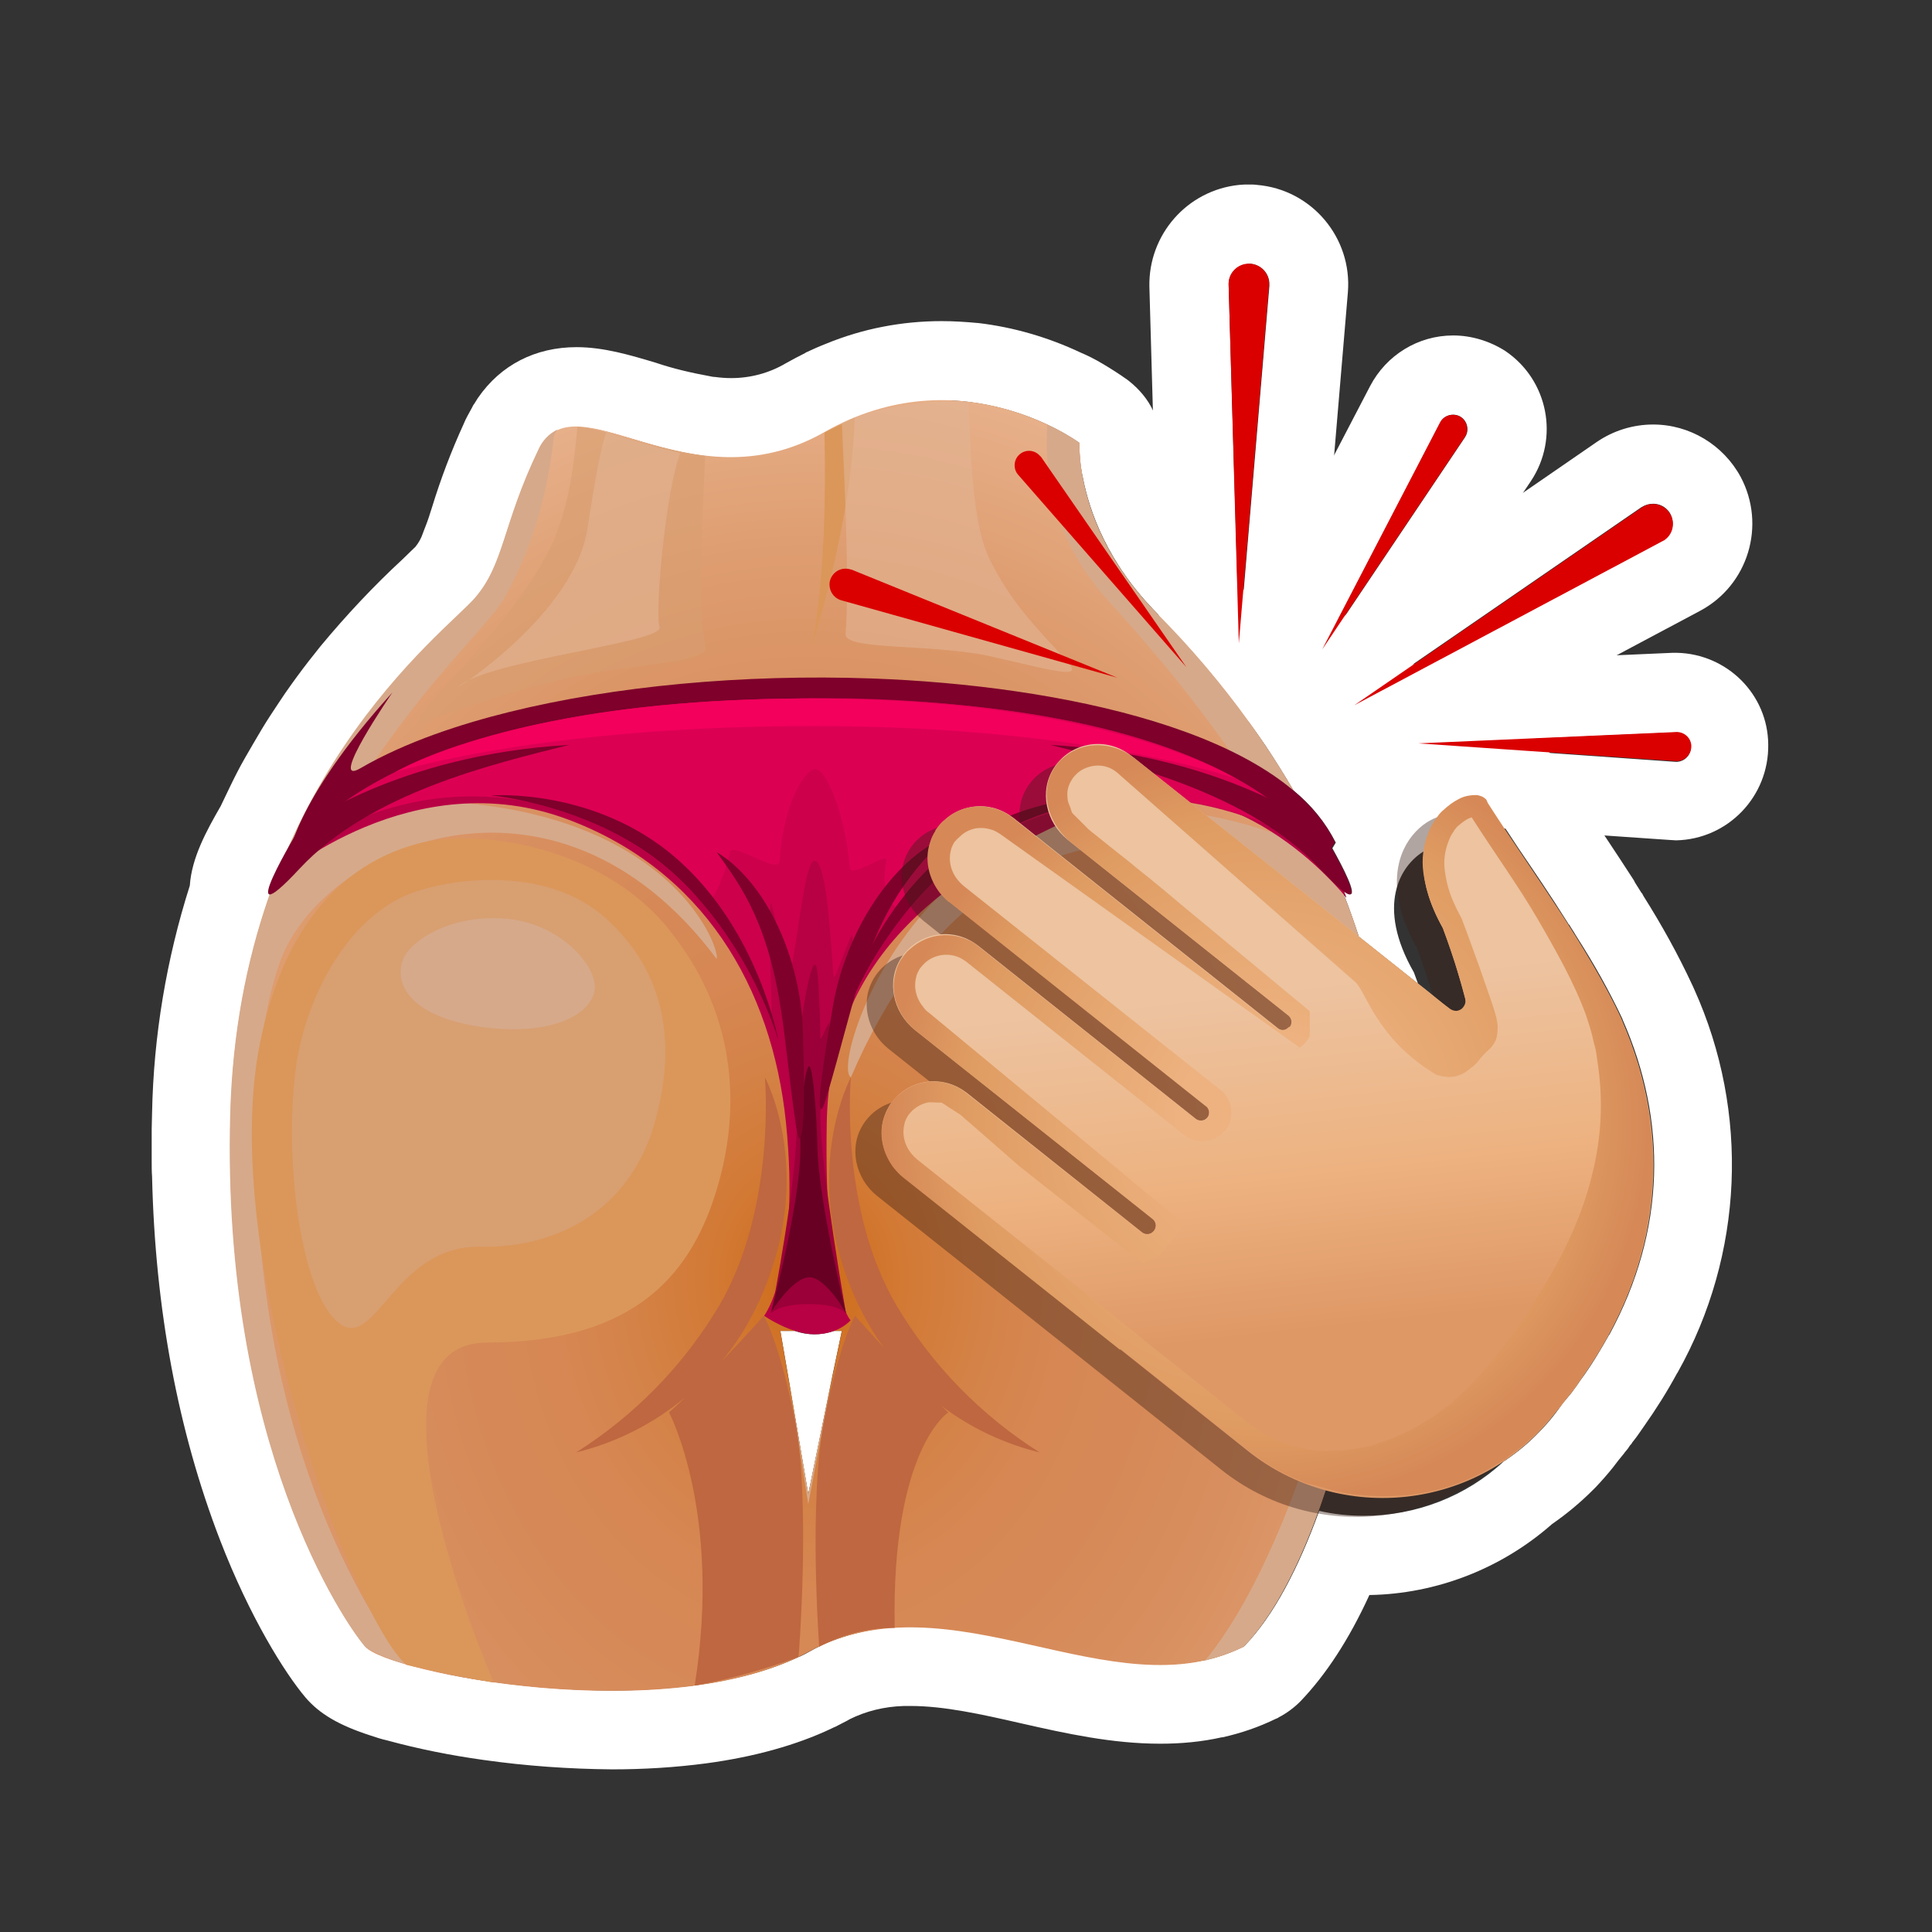 <?xml version="1.0" encoding="utf-8"?>
<!-- Generator: Adobe Illustrator 26.0.1, SVG Export Plug-In . SVG Version: 6.00 Build 0)  -->
<svg version="1.1" id="Layer_1" xmlns="http://www.w3.org/2000/svg" xmlns:xlink="http://www.w3.org/1999/xlink" x="0px" y="0px"
	 width="512px" height="512px" viewBox="0 0 512 512" style="enable-background:new 0 0 512 512;" xml:space="preserve">
<rect x="0" y="0" width="512" height="512" fill="#333333" stroke="none"/>
<style type="text/css">
	.st0{fill:#FFFFFF;}
	.st1{fill:url(#SVGID_1_);}
	.st2{fill:#D6A98A;}
	.st3{fill:#B80044;}
	.st4{fill:#7E002B;}
	.st5{fill:#9B0038;}
	.st6{fill:#680023;}
	.st7{fill:#DB975A;}
	.st8{fill:#CD004C;}
	.st9{fill:#DC0053;}
	.st10{fill:#D89F71;}
	.st11{fill:#F3005C;}
	.st12{opacity:0.58;fill:#D89F71;enable-background:new    ;}
	.st13{opacity:0.62;fill:#E2B393;enable-background:new    ;}
	.st14{fill:#BF6740;}
	.st15{opacity:0.4;fill:#3A1E14;enable-background:new    ;}
	.st16{fill:url(#SVGID_00000100346321750139779870000002632493330364145558_);}
	.st17{fill:url(#SVGID_00000118361211239758647300000003978868905705858695_);}
	.st18{fill:#DA0000;}
</style>
<g>
	<path class="st0" d="M249.5,106.1c2.4,0,4.8,0.1,7.2,0.4l0,0c7.2,0.9,14.2,2.9,20.8,6l0,0c3,1.4,5.9,3,8.6,4.9l0,0
		c-0.1,3.1,0.2,6.2,0.9,9.3c1.7,8.7,6.4,22.5,19.8,36c7.4,7.5,14.3,15.5,20.7,23.9c0.6,0.9,1.3,1.7,1.9,2.6c1.1,1.5,2.2,3.1,3.4,4.7
		c0.8,1.2,1.7,2.4,2.5,3.6c2.6,3.9,5.1,7.9,7.5,12c4.7,3.8,8.5,8.5,11.2,13.8l-0.9,1.5c2.9,5.2,6.5,12.2,4.7,12.2
		c-0.6-0.1-1.2-0.4-1.7-0.9c0.5,1.1,0.7,1.8,0.7,1.8l-0.6-0.7c1.4,3.6,2.7,7.3,3.9,11l15.6,12.4l0.1,0.1c-0.4-1-0.7-2-1.1-3l0,0
		c-10.1-17.6-3.7-28.4,2.8-32.2c0-0.4,0.1-0.8,0.2-1.1l0.1-0.3c0.1-0.2,0.1-0.5,0.2-0.7s0.2-0.6,0.2-0.9c0-0.1,0.1-0.3,0.1-0.4
		s0.1-0.3,0.2-0.5c0.6-1.8,1.6-3.5,2.8-5.1l0.1-0.1c0,0,0.2-0.2,0.5-0.6c2.9-3.3,6.5-5,9.2-5c1.4-0.1,2.7,0.6,3.4,1.8
		c0,0.1,0.1,0.2,0.1,0.3c0.1,0.2,0.2,0.4,0.3,0.5c2.5,3.8,5,7.6,7.5,11.4c3.8,5.6,8.6,12.6,13.1,19.8c0.1,0.2,0.2,0.4,0.4,0.5
		c0.5,0.9,1.1,1.7,1.6,2.6l0.5,0.8c4.4,6.9,8.4,14,11.9,21.4c0,0.1,0.1,0.2,0.1,0.2v0.1l0,0l0,0c11.8,26.7,11.6,55.7-3.5,83.5
		l-0.1,0.1c-2.3,4.1-4.7,8.1-7.5,11.9l0,0c-0.8,1.2-1.6,2.3-2.5,3.5l0,0l0,0l0,0l-0.5,0.6l-0.5,0.6l0,0l-1,1.2l-0.4,0.5l-1.3,1.8
		l-1,1.3l0,0c-1.2,1.5-2.5,3-3.9,4.4l0,0l-0.1,0.1c-2.6,2.7-5.5,5.1-8.6,7.2L399,387l-0.2,0.1l-0.2,0.1
		c-10.1,9.4-23.4,14.5-37.2,14.5c-4,0-7.9-0.4-11.8-1.3c-5.4,14.9-12,27.8-19.9,35.9l0,0l-0.4,0.2c-3.1,1.5-6.4,2.7-9.8,3.4l0,0
		c-3.9,0.8-7.9,1.2-11.8,1.2c-21.1,0-44-10-66.2-10c-8.3-0.1-16.5,1.6-24,5l-0.1,0.1l0,0c-0.9,0.4-1.8,0.9-2.7,1.4s-1.8,1-2.7,1.4
		l0,0h-0.1c-8,3.8-17.4,6.2-27.4,7.6l0,0c-7.3,0.9-14.7,1.4-22.1,1.4c-10.4,0-20.9-0.8-31.2-2.2l0,0c-7.8-1-15.5-2.6-23.1-4.7l0,0
		c-0.9-0.2-2-0.6-3.1-0.9c-4.2-1.4-6.9-2.7-7.9-3.8c-5-5.9-34-47.7-35.7-124.9c0-1.3,0-2.6-0.1-3.9s0-2.6,0-4s0-2.7,0-4
		s0-2.7,0.1-4.1c0.4-19.9,3.8-39.6,10.3-58.4l0,0c-1.9,0,2.5-8.4,5.5-13.6c0.8-1.8,1.7-3.6,2.5-5.3c0.9-1.9,2-4.2,3.5-6.7
		s2.7-4.8,4.1-7s2.8-4.4,4.2-6.5c0.9-1.4,1.9-2.7,2.8-4c1.9-2.6,3.7-5.1,5.6-7.4l1.4-1.7c11.4-14,21.6-22.3,24.8-25.9
		c2.3-2.7,4.2-5.8,5.5-9.2c0.4-1,0.8-2,1.2-3.1c2.3-6.5,4.3-14.4,9.3-25.3c0.3-0.6,0.6-1.2,0.9-1.8c0.2-0.3,0.3-0.7,0.5-1l0.1-0.2
		c0.1-0.3,0.3-0.5,0.5-0.8l0,0c2.2-3.2,5.2-4.4,8.8-4.4c7.9,0,19.1,5.5,32.2,7.4c0.7,0.1,1.4,0.2,2,0.3c2.2,0.3,4.5,0.4,6.8,0.4
		c8.7,0,17.3-2.3,24.9-6.7c1.6-0.9,3.1-1.7,4.7-2.4l0,0c1.1-0.5,2.2-1,3.3-1.4l0,0l0,0c7.3-3,15.1-4.6,23-4.6 M223.1,352.7H221
		c-1.7,0.6-3.4,0.9-5.2,0.9s-3.5-0.3-5.2-0.9h-3.8l2.3,13.3l0,0l5.1,30l6.5-31.9l0,0L223.1,352.7 M249.5,85.1c-10.5,0-20.9,2-30.6,6
		c-1.8,0.7-3.6,1.5-5.3,2.3l-0.3,0.2c-1.8,0.9-3.5,1.8-5.1,2.7c-4.4,2.6-9.4,3.9-14.4,3.9c-1.4,0-2.9-0.1-4.3-0.3
		c-0.5,0-0.9-0.1-1.4-0.2c-4.9-0.9-9.7-2-14.4-3.6c-6.7-2-13.7-4.1-20.9-4.1c-10.9,0-20.1,4.7-26.1,13.4c-0.1,0.1-0.1,0.2-0.2,0.3
		c-0.4,0.6-0.7,1.2-1.1,1.7l-0.3,0.6c-0.4,0.7-0.8,1.5-1.2,2.2s-0.7,1.4-1,2.1c-3.3,7.2-6.1,14.6-8.4,22.1c-0.6,1.9-1.1,3.5-1.7,5
		c-0.3,0.8-0.6,1.5-0.8,2.1c-0.4,1.2-1.1,2.4-1.9,3.4c-0.5,0.5-2.1,2-3.3,3.2c-7.8,7.2-15.1,15-21.9,23.2l-1.5,1.9
		c-2.1,2.6-4.2,5.4-6.2,8.2c-1.1,1.5-2.1,3-3.1,4.5c-1.6,2.4-3.2,4.8-4.7,7.3s-3,5.1-4.5,7.7s-2.9,5.4-4.1,7.9
		c-0.8,1.6-1.5,3.2-2.3,4.8c-3.8,6.6-7.7,13.7-8.2,21.1c-6.2,19.5-9.6,39.8-10,60.2c0,1.4-0.1,2.9-0.1,4.3s0,2.9,0,4.3s0,2.8,0,4.2
		s0,2.8,0.1,4.1c0.8,35.1,6.9,67.5,18,96.3c7.9,20.5,17.2,35.3,22.7,41.8c3.7,4.3,8.8,7.3,17.1,10c1.5,0.5,3,1,4.4,1.3
		c8.4,2.3,17,4,25.6,5.2l0,0c11.3,1.6,22.7,2.4,34.1,2.5c8.3,0,16.7-0.5,25-1.6l0,0c12.6-1.7,23.8-4.8,33.1-9.2
		c0.4-0.2,0.8-0.4,1.1-0.5c1.1-0.6,2.2-1.1,3.1-1.6l0.7-0.4c0.5-0.2,1-0.5,1.5-0.7c4.6-2,9.6-2.9,14.6-2.8c8.9,0,18.8,2.2,29.3,4.6
		c11.9,2.7,24.1,5.4,36.9,5.4c5.5,0,11-0.5,16.3-1.7l0,0h0.2c4.9-1.1,9.6-2.7,14.1-4.9l0.5-0.2l0.3-0.2c2.1-1.1,4-2.5,5.7-4.2
		c6.8-7.1,12.9-16.4,18.3-28.2c17.8-0.3,35-7,48.4-18.8c3.9-2.7,7.5-5.7,10.8-9c0.3-0.3,0.5-0.5,0.8-0.8c1.6-1.7,3.2-3.5,4.7-5.4
		l0.3-0.4l1-1.3l1.3-1.6l0.1-0.1l0.2-0.3l0.9-1.1l0.6-0.9l0.3-0.3l0.2-0.3l0.1-0.2l0.1-0.1c1.3-1.6,2.3-3.2,3.1-4.3
		c3.1-4.4,6-9,8.6-13.8l0.2-0.3c17.5-31.2,19.1-68.9,4.4-101.5c-0.1-0.3-0.3-0.6-0.4-0.9l-0.1-0.2c-3.8-8.2-8.2-16.1-13-23.7
		l-0.3-0.6l-0.2-0.2c-0.6-0.9-1.1-1.8-1.7-2.7l-0.1-0.2l-0.2-0.4c-4.9-7.6-9.8-14.9-13.4-20.2c-2.1-3.1-4.5-6.7-6.8-10.3
		c-4.3-8.1-12.8-13-21.9-12.9c-9,0-18.4,4.5-25,12.2l-0.4,0.5c-1.9-2.4-4.1-4.6-6.3-6.7c-2-3.4-4.2-6.8-6.4-10.1
		c-0.9-1.3-1.8-2.7-2.7-3.9c-1.2-1.7-2.4-3.4-3.7-5.1l-2.1-2.8c-6.9-9.1-14.5-17.8-22.5-26c-9.5-9.6-12.9-19-14.1-25.1
		c-0.3-1.4-0.4-2.8-0.5-4.3c0.7-7.1-2.4-13.2-8.1-17.7l-0.4-0.3c-2.1-1.5-4.3-2.9-6.5-4.2c-2-1.2-4-2.2-5.9-3
		c-8.5-4-17.7-6.7-27.1-7.8h-0.1C255.9,85.3,252.7,85.1,249.5,85.1L249.5,85.1z"/>
	<path class="st0" d="M385.1,109.9c0.5,0,1,0.1,1.5,0.3l0,0c1.9,0.8,2.8,3.1,2,5c-0.1,0.2-0.2,0.4-0.3,0.6l-37.8,56.3l31.2-60.1
		C382.3,110.7,383.6,109.9,385.1,109.9 M385.1,88.9L385.1,88.9c-9.3,0-17.7,5.2-22,13.4l-31.3,60.1c-5.3,10.3-1.3,23,9,28.3
		c9.5,4.9,21.1,1.9,27.1-6.9l37.8-56.3c7.6-11.4,4.6-26.8-6.8-34.5C394.8,90.4,390,88.9,385.1,88.9L385.1,88.9z"/>
	<path class="st0" d="M444.4,194.1c2.1,0.1,3.8,1.9,3.7,4.1c-0.1,2-1.7,3.6-3.7,3.7h-0.3l-68.2-4.8l68.3-3H444.4 M444.4,173h-1.1
		l-68.4,3c-11.6,0.5-20.6,10.3-20.1,21.9c0.5,10.7,8.9,19.3,19.5,20l68.2,4.7c0.6,0,1.1,0.1,1.7,0.1c13.7-0.3,24.6-11.6,24.4-25.4
		C468.5,184,457.7,173.3,444.4,173L444.4,173z"/>
	<path class="st0" d="M438.1,133.5c2.9,0,5.2,2.3,5.2,5.2c0,1.9-1.1,3.7-2.8,4.6l-81.7,43.5l76.2-52.4
		C436,133.8,437,133.5,438.1,133.5 M438.1,112.5c-5.3,0-10.5,1.6-14.9,4.6L347,169.6c-9.6,6.6-12,19.6-5.4,29.2
		c6.1,8.8,17.8,11.7,27.2,6.6l81.7-43.5c12.8-6.8,17.6-22.7,10.8-35.5C456.7,117.9,447.8,112.5,438.1,112.5L438.1,112.5z"/>
	<path class="st0" d="M331,69.9c3,0,5.4,2.4,5.4,5.4c0,0.2,0,0.3,0,0.5l-8,94.8l-2.8-95.1c-0.1-2.8,2-5.2,4.8-5.5L331,69.9
		 M331,48.9c-0.9,0-1.7,0-2.6,0.1c-13.8,1.4-24.1,13.2-23.8,27l2.7,95.1c0.3,11.1,9.3,20.1,20.4,20.4h0.6c10.9,0,20-8.4,20.9-19.2
		l8-94.8c1.2-14.5-9.6-27.3-24.1-28.5C332.4,48.9,331.7,48.9,331,48.9L331,48.9z"/>
	
		<radialGradient id="SVGID_1_" cx="214.447" cy="-1239.48" r="205.613" gradientTransform="matrix(1 0 0 1.22 0 1850.93)" gradientUnits="userSpaceOnUse">
		<stop  offset="1.000000e-02" style="stop-color:#CE6A14"/>
		<stop  offset="2.000000e-02" style="stop-color:#CF6C18"/>
		<stop  offset="0.12" style="stop-color:#D27934"/>
		<stop  offset="0.23" style="stop-color:#D48247"/>
		<stop  offset="0.33" style="stop-color:#D68753"/>
		<stop  offset="0.44" style="stop-color:#D68957"/>
		<stop  offset="0.57" style="stop-color:#D88E5E"/>
		<stop  offset="0.77" style="stop-color:#DE9D70"/>
		<stop  offset="0.99" style="stop-color:#E9B48F"/>
		<stop  offset="1" style="stop-color:#E9B590"/>
	</radialGradient>
	<path class="st1" d="M306.7,162.7c-22.1-22.3-20.6-45.3-20.6-45.3s-31.4-23.5-67.6-2.9s-66.2-15.1-75.8,4.8s-9,30.3-16.9,39.4
		s-62.5,49.4-64.7,136.8s30.3,134.6,35.7,140.9c5.8,6.8,80,21.8,117.6,1.3s80.5,16.1,115.1-1.3c26-27,38.4-105.6,38.4-138.8
		C368,246.4,342,198.3,306.7,162.7z M214.2,396l-7.4-43.3h16.3L214.2,396z"/>
	<polygon class="st2" points="220.7,364.1 214.2,396 209.1,366 214.2,398.6 	"/>
	<path class="st2" d="M67.9,297.6c0.2-15.4,1.8-29.7,6.2-42.4c10.6-30.6,72.6-58.8,115.8-1.1c1.3-2.5-14.6-48-97.7-41.2
		c16.9-28.8,37-46.8,41.2-54c6-10.3,11.4-24.9,13.4-43.2c0.2-0.7,0.5-1.3,1-1.9c-2.3,1.1-4.1,3-5.1,5.3c-9.6,20-9,30.3-16.9,39.4
		S63.3,207.9,61,295.4S91.3,430,96.7,436.3c0.8,1,6.8,3.7,10.9,4.7C102.4,434.3,66.4,386.5,67.9,297.6z"/>
	<path class="st2" d="M306.7,162.7c-22.1-22.3-20.6-45.3-20.6-45.3c-2.7-1.9-5.6-3.5-8.6-4.9c0,4.4-2.4,26.3,16.1,46.6
		c16.5,18,33.6,39.4,46.7,62.7c-90.4-33.5-121.1,60.2-114.8,63.7c38.9-91,115.8-62.1,128.4-36.9c9.8,19.6,8.9,35.3,8.9,49
		c0,43.5-19.7,113.9-43.5,142.5c3.5-0.9,6.9-2.1,10.2-3.6c26-27,38.4-105.6,38.4-138.8C368,246.4,342,198.3,306.7,162.7z"/>
	<path class="st3" d="M73.9,232.7c0,0,5.1-14.3,13.4-21.7s46.7-29,128.5-29s121.5,25.2,127.9,31.6s13.1,24.3,13.1,24.3
		s-30.7-39.2-68-23.1s-68.9,37.8-69.7,82.8s6.3,52.3,6.3,52.3s-3.1,3.7-9.5,3.7s-13.4-4.9-13.4-4.9s9.7-12.7,5.8-51.1
		c-3.7-36.2-22.1-67-57.7-80.4C109.4,201.7,73.9,232.7,73.9,232.7z"/>
	<path class="st4" d="M76.2,228.1c0,0,1.3-15.4,27.8-44.6c0,0-17.4,25.3-8.5,20.1c12.2-7.1,26.9-11.8,39.4-14.9
		c27.9-6.9,62-10.1,96.1-8.9c50.1,1.8,108.7,14.1,122.8,43.4l-2.9,4.8c-10.9-22.7-58.2-40.6-120.1-42.8
		C168.3,183.1,93.1,198.6,76.2,228.1z"/>
	<path class="st5" d="M214.4,345.6c8.2,0,9.8,2.5,9.8,2.5s-6.6-37.7-6.8-51.8c-0.1-4.8,2.4-19.1,2.4-25c0-1.5-2.4,5.2-2.4,3.8
		c-0.1-7.9-0.6-17.4-1-18.8c-1.1-3.6-3.3,8.9-4.1,15c-0.2,1.4-3.6-7.9-3.7-6.3c-0.7,6.7,2.2,25.4,2.5,31.4
		c0.6,14.6-6.7,51.6-6.7,51.6S206.2,345.6,214.4,345.6z"/>
	<path class="st6" d="M214.5,338.5c4.4,0,9.7,9.5,9.7,9.5s-7.4-30.2-7.6-44.4c-0.1-6.1-1-20.4-2.1-21s-2.7,12.9-2.4,19.9
		c0.6,14.6-7.8,45.3-7.8,45.3S210,338.5,214.5,338.5z"/>
	<path class="st7" d="M214.7,172.6c0,0,11-32.9,11.8-61.9l-8,3.9C219.4,156.8,214.7,172.3,214.7,172.6z"/>
	<path class="st8" d="M76.2,228.1c0,0,19.5-43,139.1-43c116.4,0,134.5,40.9,134.5,40.9s-35.6-25.6-77.8-8.5
		c-21.7,8.8-36.1,23.6-48.3,53.5c-1.1,2.6,2.8-17.5,2.2-23c-0.2-1.9-4.9,13-5,10.7c-1-12.9-2-30.6-5.1-30.6
		c-2.4,0-4.1,18.8-6.6,31.4c-0.2,1.2-4.7-21.3-4.9-20.2c-1.1,4.7,0.8,33.2,0,30.8c-10.1-30.7-35.2-49.5-56.5-55.7
		C105.7,202,76.2,228.1,76.2,228.1z"/>
	<path class="st9" d="M76.2,228.1c0,0,19.5-43,139.1-43c116.4,0,134.5,40.9,134.5,40.9s-31.4-24.5-74.4-9.6
		c-16.8,5.8-28.7,16.2-34.1,23.4c-2.9,3.8-8.6-1.5-6.4-11.7c0.6-2.6-9.4,4.8-9.7,1.8c-1.2-14.3-6.3-26.1-9.1-26.1s-8.5,9.1-9.5,24.3
		c-0.2,4.1-12.5-5.5-13.2-2.1c-1.2,5.3-5,15.4-7.1,13.4c-8.9-9.1-17.4-18.9-38.7-25.1C105.7,202,76.2,228.1,76.2,228.1z"/>
	<path class="st7" d="M176.6,245.5c-17.8-21.4-50.2-26.1-66-21.9c-24.4,6.6-36.7,28-41.7,52.8C57.6,332.2,93.5,429,107.7,441.2
		c0,0,11,2.6,23.1,4.7c-10-23.9-33.7-90.1-1.8-90.1c40.6,0,54.7-19.5,61.1-41.1S195.1,267.8,176.6,245.5z"/>
	<path class="st10" d="M160.7,243.5c-16.3-14.8-42.6-10.4-52.2-6.6c-16.5,6.6-27.3,27.1-30,45.5c-3.4,23.8,1,61,11.7,68.5
		c9.5,6.6,14.6-20.9,37-20.5c19.9,0.4,40.2-9.2,46.7-34.3C179.8,273.7,174.7,256.2,160.7,243.5z"/>
	<path class="st2" d="M134.5,243.5c-15.2-1.4-25.8,5.9-27.7,10.8c-2.8,7.4,3.5,16,22.9,18.1c17.3,1.9,27.3-3.9,27.9-10.3
		S148.2,244.8,134.5,243.5z"/>
	<path class="st11" d="M104.8,204.6c0,0,31.7-19.5,110.2-19.5s112.4,21.2,112.4,21.2s-39.1-13.9-111.7-13.9S104.8,204.6,104.8,204.6
		z"/>
	<path class="st12" d="M110.8,191.7c-1.1,0.4,3-5.4,7.1-9.7c9.1-9.6,22.4-25.2,28-37c4.9-10.1,6.4-23.2,7.1-31.9
		c7.5,0.5,19.9,6.1,33.9,7.7c-0.5,11.5-2.4,40.4,0.1,50.5c1.1,4.4-18.8,4.5-35.7,8.2C133.5,183.5,116.3,189.9,110.8,191.7z"/>
	<path class="st13" d="M283,175.5c-8.7-9.6-14.9-15.6-20.7-27.2c-4.9-10-5-29.6-5.6-41.8c-10.4-0.6-25.5,1.5-33.6,5.6
		c0.5,11.5,2.1,41.6,1,55.9c-0.4,4.5,23,2.4,39.2,6.1C280.5,178.1,286.9,179.9,283,175.5z"/>
	<path class="st13" d="M121.5,182c-1.1,1,30.8-19.4,34.2-42s5-25.4,5-25.4s14.2,4.4,19.6,5.4c-3.9,10.1-6.8,42.1-5.5,46.2
		S129,175,121.5,182z"/>
	<path class="st4" d="M79.4,219.4c0,0,25.7-19.4,71.5-22c-20,5-52.7,12.6-71.5,32.8S79.4,219.4,79.4,219.4z"/>
	<path class="st4" d="M349.8,219.4c0,0-25.7-19.4-71.5-22c20,5,52.7,12.6,71.5,32.8S349.8,219.4,349.8,219.4z"/>
	<path class="st4" d="M220.8,266.3c3.4-19.4,15.4-38.2,29.8-44.5c-8.1,8.4-16.8,17.1-24,41.9c-2,6.7-8,30.1-8.8,30.2
		C215.9,294.3,219.4,274.5,220.8,266.3z"/>
	<path class="st4" d="M212.8,273.8c-0.5-19.7-9.6-39.9-22.9-48c6.8,9.4,14,19.2,17.5,44.7c1,6.9,3.5,30.8,4.3,31.1
		C213.6,302.1,213,282.1,212.8,273.8z"/>
	<path class="st4" d="M130.1,210.8c0,0,27.5,2.4,47.4,19.8c21.3,18.7,28.8,45.2,28.8,45.2s-5.2-29.2-26.9-48.2
		S130.1,210.8,130.1,210.8z"/>
	<path class="st4" d="M299.7,210.7c0,0-26.7,1-47.4,18.5c-21.3,18-29.2,42.7-29.2,42.7s4.5-25.2,25.6-44.2S299.7,210.7,299.7,210.7z
		"/>
	<path class="st14" d="M275.5,384.9c-15.5-9.8-28.5-23.1-37.9-38.9c-15.3-26-12.1-60.5-12.1-60.5s-14,25.8,1.6,59.5
		c2,4.2,4.3,8.3,7.1,12.1c-4.6-5-7.6-8.4-7.6-8.4s-3.8,6.1-8.1,27.3s-1.4,60.4-1.4,60.4c6.2-3.3,13-5,20-5
		c-0.9-47.4,14.2-57.1,14.2-57.1l-1.9-1.8C257.2,378.4,266.1,382.6,275.5,384.9z"/>
	<path class="st14" d="M210.6,376c-4.3-21.2-8.2-27.3-8.2-27.3s-4.6,5.2-11.2,12.1c4-4.8,7.3-10.1,9.9-15.8
		c15.6-33.7,1.6-59.5,1.6-59.5s3.1,34.5-12.1,60.5c-9.4,15.8-22.4,29.1-37.9,38.9c10.6-2.6,20.5-7.6,28.9-14.6
		c-1.4,1.4-2.9,2.7-4.3,4c0,0,14.1,26.5,6.8,72.4c9.4-1.7,18.6-4.3,27.5-7.6C211.7,439.1,214.9,397.2,210.6,376z"/>
	<path class="st15" d="M289.9,362.6l-57.5-45.7c-5.7-4.6-7.6-12.8-3.6-19c4.2-6.5,12.9-8.3,19.4-4c0.3,0.2,0.7,0.5,1,0.7l46.5,37
		c0.9,0.7,2.3,0.6,3.1-0.4l0.1-0.1c0.7-0.9,0.6-2.3-0.4-3.1l-63.1-50.1c-5.7-4.6-7.6-12.8-3.6-19c4.2-6.5,12.9-8.3,19.4-4
		c0.3,0.2,0.7,0.5,1,0.7l57.7,45.9c0.9,0.7,2.3,0.6,3-0.3l0.1-0.1c0.8-0.9,0.6-2.3-0.3-3l0,0l-68-54.1c-5.7-4.6-7.6-12.8-3.6-19
		c4.2-6.5,12.9-8.3,19.4-4c0.3,0.2,0.6,0.4,1,0.7l70.3,55.9c1,0.7,2.3,0.6,3.1-0.4l0,0c0.7-0.9,0.6-2.3-0.4-3.1l-58.6-46.6
		c-5.7-4.6-7.6-12.8-3.6-19c4.2-6.5,12.9-8.3,19.4-4c0.3,0.2,0.7,0.5,1,0.7l76,60.4l0,0l8.6,6.9c1.1,0.9,2.7,0.7,3.6-0.4
		c0.5-0.6,0.7-1.5,0.5-2.2c-1.2-4.6-3.1-11.2-5.9-18.7l0,0c-15.9-28.2,8.7-40,11.7-33.4c2.2,4.8,26.7,37.5,35.6,57.6
		c13.5,30.6,11.3,64.1-11.1,95.5c-0.8,1.2-1.6,2.4-2.6,3.6l-1,1.2l-1.3,1.7l-2.4,3c-19.8,24.7-55.8,28.8-80.6,9.2L289.9,362.6
		L289.9,362.6z"/>
	
		<linearGradient id="SVGID_00000050653977384716304450000003995732345691059900_" gradientUnits="userSpaceOnUse" x1="1285.498" y1="191.14" x2="1285.498" y2="282.16" gradientTransform="matrix(-0.99 0.11 0.11 0.99 1583.17 -67.6)">
		<stop  offset="0" style="stop-color:#EDC3A0"/>
		<stop  offset="0.54" style="stop-color:#EDB280"/>
		<stop  offset="1" style="stop-color:#DE9866"/>
	</linearGradient>
	<path style="fill:url(#SVGID_00000050653977384716304450000003995732345691059900_);" d="M296.9,357.6l-57.5-45.7
		c-5.7-4.6-7.6-12.8-3.6-19c4.2-6.5,12.9-8.3,19.4-4c0.3,0.2,0.7,0.5,1,0.7l46.5,37c0.9,0.7,2.3,0.6,3.1-0.4l0.1-0.1
		c0.7-0.9,0.6-2.3-0.4-3.1l-63.1-50.1c-5.7-4.6-7.6-12.8-3.6-19c4.2-6.5,12.9-8.3,19.4-4c0.3,0.2,0.7,0.5,1,0.7l57.7,45.9
		c0.9,0.7,2.3,0.6,3-0.3l0.1-0.1c0.8-0.9,0.6-2.3-0.3-3l0,0l-68-54.1c-5.7-4.6-7.6-12.8-3.6-19c4.2-6.5,12.9-8.3,19.4-4
		c0.3,0.2,0.6,0.4,1,0.7l70.3,55.9c1,0.7,2.3,0.6,3.1-0.4l0,0c0.7-0.9,0.6-2.3-0.4-3.1l-58.6-46.6c-5.7-4.6-7.6-12.8-3.6-19
		c4.2-6.5,12.9-8.3,19.4-4c0.3,0.2,0.7,0.5,1,0.7l76,60.4l0,0l8.6,6.9c1.1,0.9,2.7,0.7,3.6-0.4c0.5-0.6,0.7-1.5,0.5-2.2
		c-1.2-4.6-3.1-11.2-5.9-18.7l0,0c-15.9-28.2,8.7-40,11.7-33.4c2.2,4.8,26.7,37.5,35.6,57.6c13.5,30.6,11.3,64.1-11.1,95.5
		c-0.8,1.2-1.6,2.4-2.6,3.6l-1,1.2l-1.3,1.7l-2.4,3c-19.8,24.7-55.8,28.8-80.6,9.2L296.9,357.6L296.9,357.6z"/>
	
		<radialGradient id="SVGID_00000170247965649362425010000004320640065954007472_" cx="335.82" cy="297.181" r="101.027" gradientUnits="userSpaceOnUse">
		<stop  offset="0.23" style="stop-color:#EDB280"/>
		<stop  offset="0.8" style="stop-color:#DF9C62"/>
		<stop  offset="1" style="stop-color:#D68957"/>
	</radialGradient>
	<path style="fill:url(#SVGID_00000170247965649362425010000004320640065954007472_);" d="M300.4,353.3l-0.9,1.1l-0.9,1.1l-0.9,1.1
		l-0.9,1.1l0,0L239.3,312l0,0c-0.9-0.7-1.6-1.5-2.3-2.3c-1.5-1.9-2.6-4.2-3.1-6.6s-0.4-4.8,0.4-7.1c0.3-0.8,0.6-1.5,1-2.2
		c0.3-0.5,0.4-0.8,0.4-0.8v-0.1c0,0,0.2-0.3,0.6-0.8c0.5-0.7,1.1-1.3,1.8-1.9c2-1.8,4.5-3,7.1-3.4s5.3-0.1,7.8,1
		c0.8,0.3,1.6,0.8,2.3,1.3l0.8,0.6l0,0l46.5,37h0.1c0.5,0.3,1,0.5,1.6,0.4s1.1-0.4,1.4-0.8l0,0l0.1-0.1l0,0c0.3-0.4,0.5-1,0.5-1.6
		c-0.1-0.6-0.3-1.1-0.8-1.5l0,0l-63-50.1l0,0c-2.7-2.2-4.6-5.3-5.4-8.8c-0.5-2.4-0.3-4.8,0.4-7.1c0.3-1.1,0.8-2.1,1.4-3l0,0
		c0,0,0.2-0.3,0.6-0.8c0.5-0.7,1.1-1.4,1.8-1.9c4-3.6,9.8-4.6,14.8-2.5c0.8,0.3,1.6,0.7,2.3,1.2l0.8,0.6l0,0l57.7,45.9l0,0
		c0.9,0.7,2.2,0.6,3-0.3l0,0l0,0l0,0c0.4-0.4,0.5-1,0.5-1.6c0-0.4-0.2-0.8-0.4-1.1c-0.1-0.2-0.2-0.3-0.4-0.4l0,0l-68-54.1h-0.1
		c-0.9-0.7-1.6-1.5-2.3-2.3c-1.5-1.9-2.6-4.1-3.1-6.5s-0.4-4.8,0.4-7.1c0.3-1.1,0.8-2.1,1.4-3V220l0.6-0.8c0.5-0.7,1.1-1.4,1.8-1.9
		c4-3.7,9.8-4.6,14.8-2.5c0.8,0.3,1.6,0.7,2.3,1.2l0.8,0.6l0,0l70.3,55.9l0,0c0.9,0.7,2.2,0.6,3-0.3h0.1l0,0l0.3-0.2
		c0.6-0.9,0.4-2.1-0.4-2.8l0,0l-57.4-45.7l0,0c-1.4-1.1-2.6-2.4-3.6-3.8c-3.5-4.8-4.3-11.4-1.2-16v-0.1c0,0,0.2-0.3,0.6-0.8
		c0.5-0.7,1.1-1.4,1.8-1.9c2-1.8,4.5-2.9,7.2-3.3c2.8-0.4,5.6,0.1,8.2,1.2c0.9,0.4,1.7,0.8,2.5,1.4l0.9,0.6l0,0l75.1,59.7l0,0
		c1.7,1.3,3.3,2.6,5,4c1.2,1,2.4,1.9,3.6,2.8l0,0c0.5,0.4,1.2,0.6,1.8,0.6c0.7-0.1,1.3-0.4,1.7-0.9c0.5-0.6,0.8-1.4,0.6-2.2v-0.1
		c0,0-1.2-4.7-2.7-9.4s-3.2-9.2-3.2-9.2V246c0,0-0.2-0.4-0.6-1.2c-0.6-1-1.1-2.1-1.6-3.2c-1.5-3.3-2.5-6.8-3-10.4
		c-0.5-3.6,0-7.3,1.4-10.7c0.4-1.1,1-2.2,1.7-3.2l0.8-1.1c0.4-0.6,0.9-1.1,1.5-1.6c1.2-1.1,2.5-2.1,3.9-2.8c1.4-0.8,3-1.1,4.7-1.1
		c0.5,0,1.1,0.2,1.6,0.4l0.5,0.3c0,0,0.2,0.2,0.5,0.4c0.1,0.2,0.2,0.3,0.3,0.5v0.1c0.1,0.3,0.3,0.6,0.5,0.9
		c12,18.7,25.6,36.6,35.1,56.7v0.1l1.6,4c0.6,1.3,1.1,2.8,1.7,4.7c0.3,0.9,0.6,1.9,1,2.9s0.6,2.1,0.9,3.3c3,11.2,3.9,22.9,2.5,34.4
		c-1.5,11.5-5,22.6-10.4,32.9c-1,2.1-2.2,3.9-3.2,5.6s-1.9,3.1-2.7,4.2c-1.5,2.3-2.4,3.6-2.4,3.6l0,0l-2.5,3.5l0,0l-0.9,1.2l0,0
		L414,372l0,0l-2.4,3l0,0l-2.6,2.9l-1.3,1.5l-1.8,1.6c-1.4,1.3-2.8,2.6-4.4,3.7l-2.6,2c-1,0.6-2,1.2-3,1.8
		c-6.9,4.2-14.7,6.8-22.7,7.7c-5.5,0.5-11,0.4-16.5-0.5c-2.5-0.5-4.9-1.1-7.4-1.9L346,393l-3-1.3c-1.8-0.7-3.5-1.6-5.1-2.6l-2.1-1.2
		c-0.6-0.4-1.2-0.8-1.7-1.2l-3.1-2.3l0,0l-34-26.9l0,0l0.9-1.1l0.9-1.1l0.9-1.1l0.9-1.1l0,0l30.3,24.1l0,0l2.4,1.6
		c0.4,0.3,0.8,0.5,1.2,0.9l1.6,0.8c1.2,0.7,2.5,1.3,3.8,1.8l2.3,0.8l2.5,0.6c1.8,0.4,3.7,0.7,5.6,0.8c4.3,0.1,8.5-0.3,12.7-1.3
		c4.4-1.3,8.6-3,12.6-5.2c1.9-1.3,3.9-2.2,5.5-3.6c0.9-0.6,1.7-1.3,2.5-1.8s1.5-1.3,2.2-1.9c1.3-1.1,2.6-2.3,3.7-3.5
		c0.5-0.5,1-1.1,1.5-1.5l1.2-1.4c1.4-1.7,2.3-2.6,2.3-2.6l0,0l2.4-3l0,0l1.3-1.6l0,0l0.9-1.2l0,0l2.3-3.2h0.1c0,0,0.8-1.3,2.4-3.5
		c0.8-1.1,1.7-2.4,2.6-4s2.1-3.2,3.2-5.2c4.6-7.6,9.8-18.2,12.3-29c2.4-9.6,2.9-19.5,1.4-29.3c-0.1-1-0.3-1.9-0.4-2.8
		s-0.4-1.7-0.6-2.5c-0.3-1.5-0.7-2.9-1-4c-0.7-2.2-1.1-3.4-1.1-3.4l0,0c-3.1-8.5-7.9-17-12.9-25.6S396,226,390,216.6l0,0
		c0,0-0.5,0.2-1,0.4c-0.9,0.5-1.7,1.1-2.5,1.8c-0.4,0.3-0.7,0.7-1,1.1l-0.5,0.8c-0.5,0.7-0.8,1.4-1.1,2.2c-1,2.5-1.4,5.3-1,7.9
		c0.4,3,1.2,6,2.5,8.7c1.1,2.5,1.9,3.7,2.2,4.5v0.1c0.2,0.5,1.9,5,4.3,11.7c0.9,2.6,2.1,6,3.1,8.9s1.8,5.5,1.9,7.2
		c0,3.2-0.6,3.8-0.6,3.9l0,0c-0.2,0.4-0.4,0.8-0.7,1.2c-0.3,0.5-0.7,0.9-1.1,1.2c0,0-1.1,1-2.2,2.3c-0.5,0.6-1,1.3-1.4,1.6
		s-0.5,0.6-0.6,0.6h-0.1c-1.8,1.5-4.4,3.8-9.6,2.1c-15.9-9.5-18.6-22.2-21.5-24.6c0,0-0.1,0,0,0L296,204.7l0,0
		c-1.8-1.5-4.1-2.1-6.4-1.7c-1.6,0.3-3,0.9-4.2,2c-0.5,0.5-1,1-1.4,1.7l0,0c-0.9,1.4-1.3,3-1.1,4.6c0,0.5,0.1,1.1,0.3,1.6
		c0.3,0.7,0.6,1.5,0.8,2.2c0,0.3,0.7,0.9,1.3,1.5l1.7,1.7c0.3,0.3,0.6,0.6,0.9,0.9c0.1,0.1,0.3,0.3,0.4,0.4s0.1,0.1,0.2,0.2
		s0.4,0.3,0.6,0.5c2,1.6,4,3.2,6,4.8s4.1,3.2,6.1,4.9l3.5,2.8c2.8,2.3,5.6,4.6,8.4,7c11.2,9.3,22.6,18.7,33.3,27.6
		c1,0.8,0.6,0.6,0.7,0.8c0,0.1,0,0.2,0,0.3c0,0.2,0,0.4,0,0.6c0,0.4,0,0.8,0,1.2c0,0.8,0,1.6,0,2.4c0.2,2-0.5,2.1-0.9,3
		c-0.3,0.3-0.5,0.7-0.8,1s-0.4,0.3-0.6,0.5c-0.4,0.2-0.9,0.7-0.9,0.6s-0.4,0.2-0.3,0.2l0.2-0.1l0,0l3.6-3.9l0,0
		c-0.3,0.6-0.6,1.2-1,1.8c-0.1,0.1-0.1,0.1-0.2,0.2l0,0v0.1c-0.4,0.4-0.8,0.8-1.2,1.1c-0.6,0.4-0.6,0.5-0.6,0.4l0,0l-79.1-56.4l0,0
		c-0.6-0.4-1.2-0.8-1.9-1.1c-1.5-0.6-3.1-0.8-4.7-0.6c-1.6,0.3-3.1,1-4.2,2.1c-0.6,0.5-1.1,1-1.6,1.6l0,0c-0.3,0.5-0.6,1.1-0.8,1.7
		c-0.4,1.4-0.5,2.9-0.2,4.3c0.3,1.5,1,2.9,2,4.1c0.4,0.5,0.9,1,1.5,1.5l0,0l68.1,54.1l0.2,0.1c0.5,0.4,0.9,0.9,1.2,1.4
		c0.8,1.1,1.3,2.4,1.4,3.8s-0.1,2.8-0.7,4c-0.2,0.4-0.4,0.8-0.7,1.2c-0.1,0.1-0.2,0.2-0.3,0.3l0,0h-0.1l-0.1,0.1
		c-0.4,0.5-0.8,0.9-1.3,1.2c-1.1,0.8-2.4,1.3-3.8,1.4s-2.7-0.1-4-0.7c-0.3-0.1-0.6-0.3-0.8-0.4l-0.4-0.3l-0.1-0.1l-0.3-0.2
		L256,254.8l0,0c-0.6-0.4-1.2-0.8-1.9-1.1c-3-1.3-6.6-0.7-9,1.5c-0.5,0.5-1,1-1.4,1.6l0,0c-0.3,0.5-0.6,1.1-0.8,1.7
		c-0.4,1.4-0.5,2.9-0.2,4.3c0.3,1.5,1,2.9,2,4.1c0.4,0.6,0.9,1.1,1.5,1.5l0,0l67.3,55.7l0,0c-0.1,0.3-0.2,0.5-0.3,0.8
		c-0.2,0.5-0.5,1-0.9,1.4v0.1l-0.1,0.2l-0.1,0.1c0,0-2.9,3.7-4.5,5.6c-0.3,0.4-0.7,0.8-1.1,1.2l0,0l4-5.5l0,0v-0.1v-0.1
		c0,0.1,0,0.1,0,0.2s-0.1,0.2-0.1,0.2c-0.1,0.1-0.3,0.4-0.6,0.7c-2,3.2-2.1,3.5-2.7,3.9l-2.8,1.3l-0.7,0.3c-0.1,0-0.2,0.1-0.4,0.2
		l-0.2,0.1h-0.1c0,0,0,0.1-0.3-0.2c-3.7-2.8-7.4-5.7-11.1-8.6s-7.5-5.9-11.3-8.9l-5.7-4.5l-2.9-2.3l-1.4-1.1l-0.7-0.6
		c-3.7-3.2-7.4-6.5-11.2-9.8c-0.9-0.8-1.9-1.6-2.9-2.5c-0.2-0.2-0.4-0.4-0.7-0.6c-0.1-0.1-0.2-0.1-0.2-0.2c-0.1-0.1-0.3-0.2-0.5-0.3
		c-0.6-0.4-1.3-0.9-2-1.3s-1.3-0.9-2-1.3l-0.5-0.3c-0.1,0-0.2,0-0.3,0h-0.6c-0.7,0-1.5-0.1-2.2-0.1c-0.9,0.1-1.8,0.4-2.6,0.8
		c-0.6,0.3-1.3,0.8-1.8,1.2c-0.5,0.5-1,1-1.4,1.6l0,0c-0.3,0.5-0.6,1.1-0.8,1.7c-0.4,1.4-0.5,2.9-0.2,4.3c0.3,1.5,1,2.9,2,4.1
		c0.4,0.5,0.9,1,1.5,1.5l0,0l57.5,45.7L300.4,353.3z"/>
	<path class="st18" d="M350.4,172.1l31.2-60.1c0.9-1.8,3.1-2.5,4.9-1.8l0,0c1.9,0.8,2.8,3.1,2,5c-0.1,0.2-0.2,0.4-0.3,0.6
		L350.4,172.1z"/>
	<path class="st18" d="M314.4,176.8l-44.6-51c-1.3-1.5-1.2-3.8,0.2-5.2l0,0c1.5-1.5,3.9-1.5,5.4,0c0.2,0.2,0.3,0.3,0.5,0.5
		L314.4,176.8z"/>
	<path class="st18" d="M375.9,197l68.3-3c2-0.1,3.8,1.4,4,3.4l0,0c0.2,2.1-1.3,4-3.4,4.3c-0.2,0-0.5,0-0.7,0L375.9,197z"/>
	<path class="st18" d="M358.9,186.9l76.2-52.4c2.3-1.6,5.3-1.1,7.1,1.1l0,0c1.8,2.3,1.4,5.6-0.8,7.3c-0.2,0.2-0.5,0.4-0.8,0.5
		L358.9,186.9z"/>
	<path class="st18" d="M328.3,170.5l-2.7-95.1c-0.1-2.8,2-5.2,4.8-5.5l0,0c3-0.3,5.6,1.9,5.9,4.8c0,0.3,0,0.7,0,1L328.3,170.5z"/>
	<path class="st18" d="M296.1,179.6L223,159.1c-2.2-0.6-3.5-2.8-3.1-5l0,0c0.5-2.3,2.7-3.8,5.1-3.3c0.3,0.1,0.5,0.1,0.8,0.2
		L296.1,179.6z"/>
</g>
</svg>

